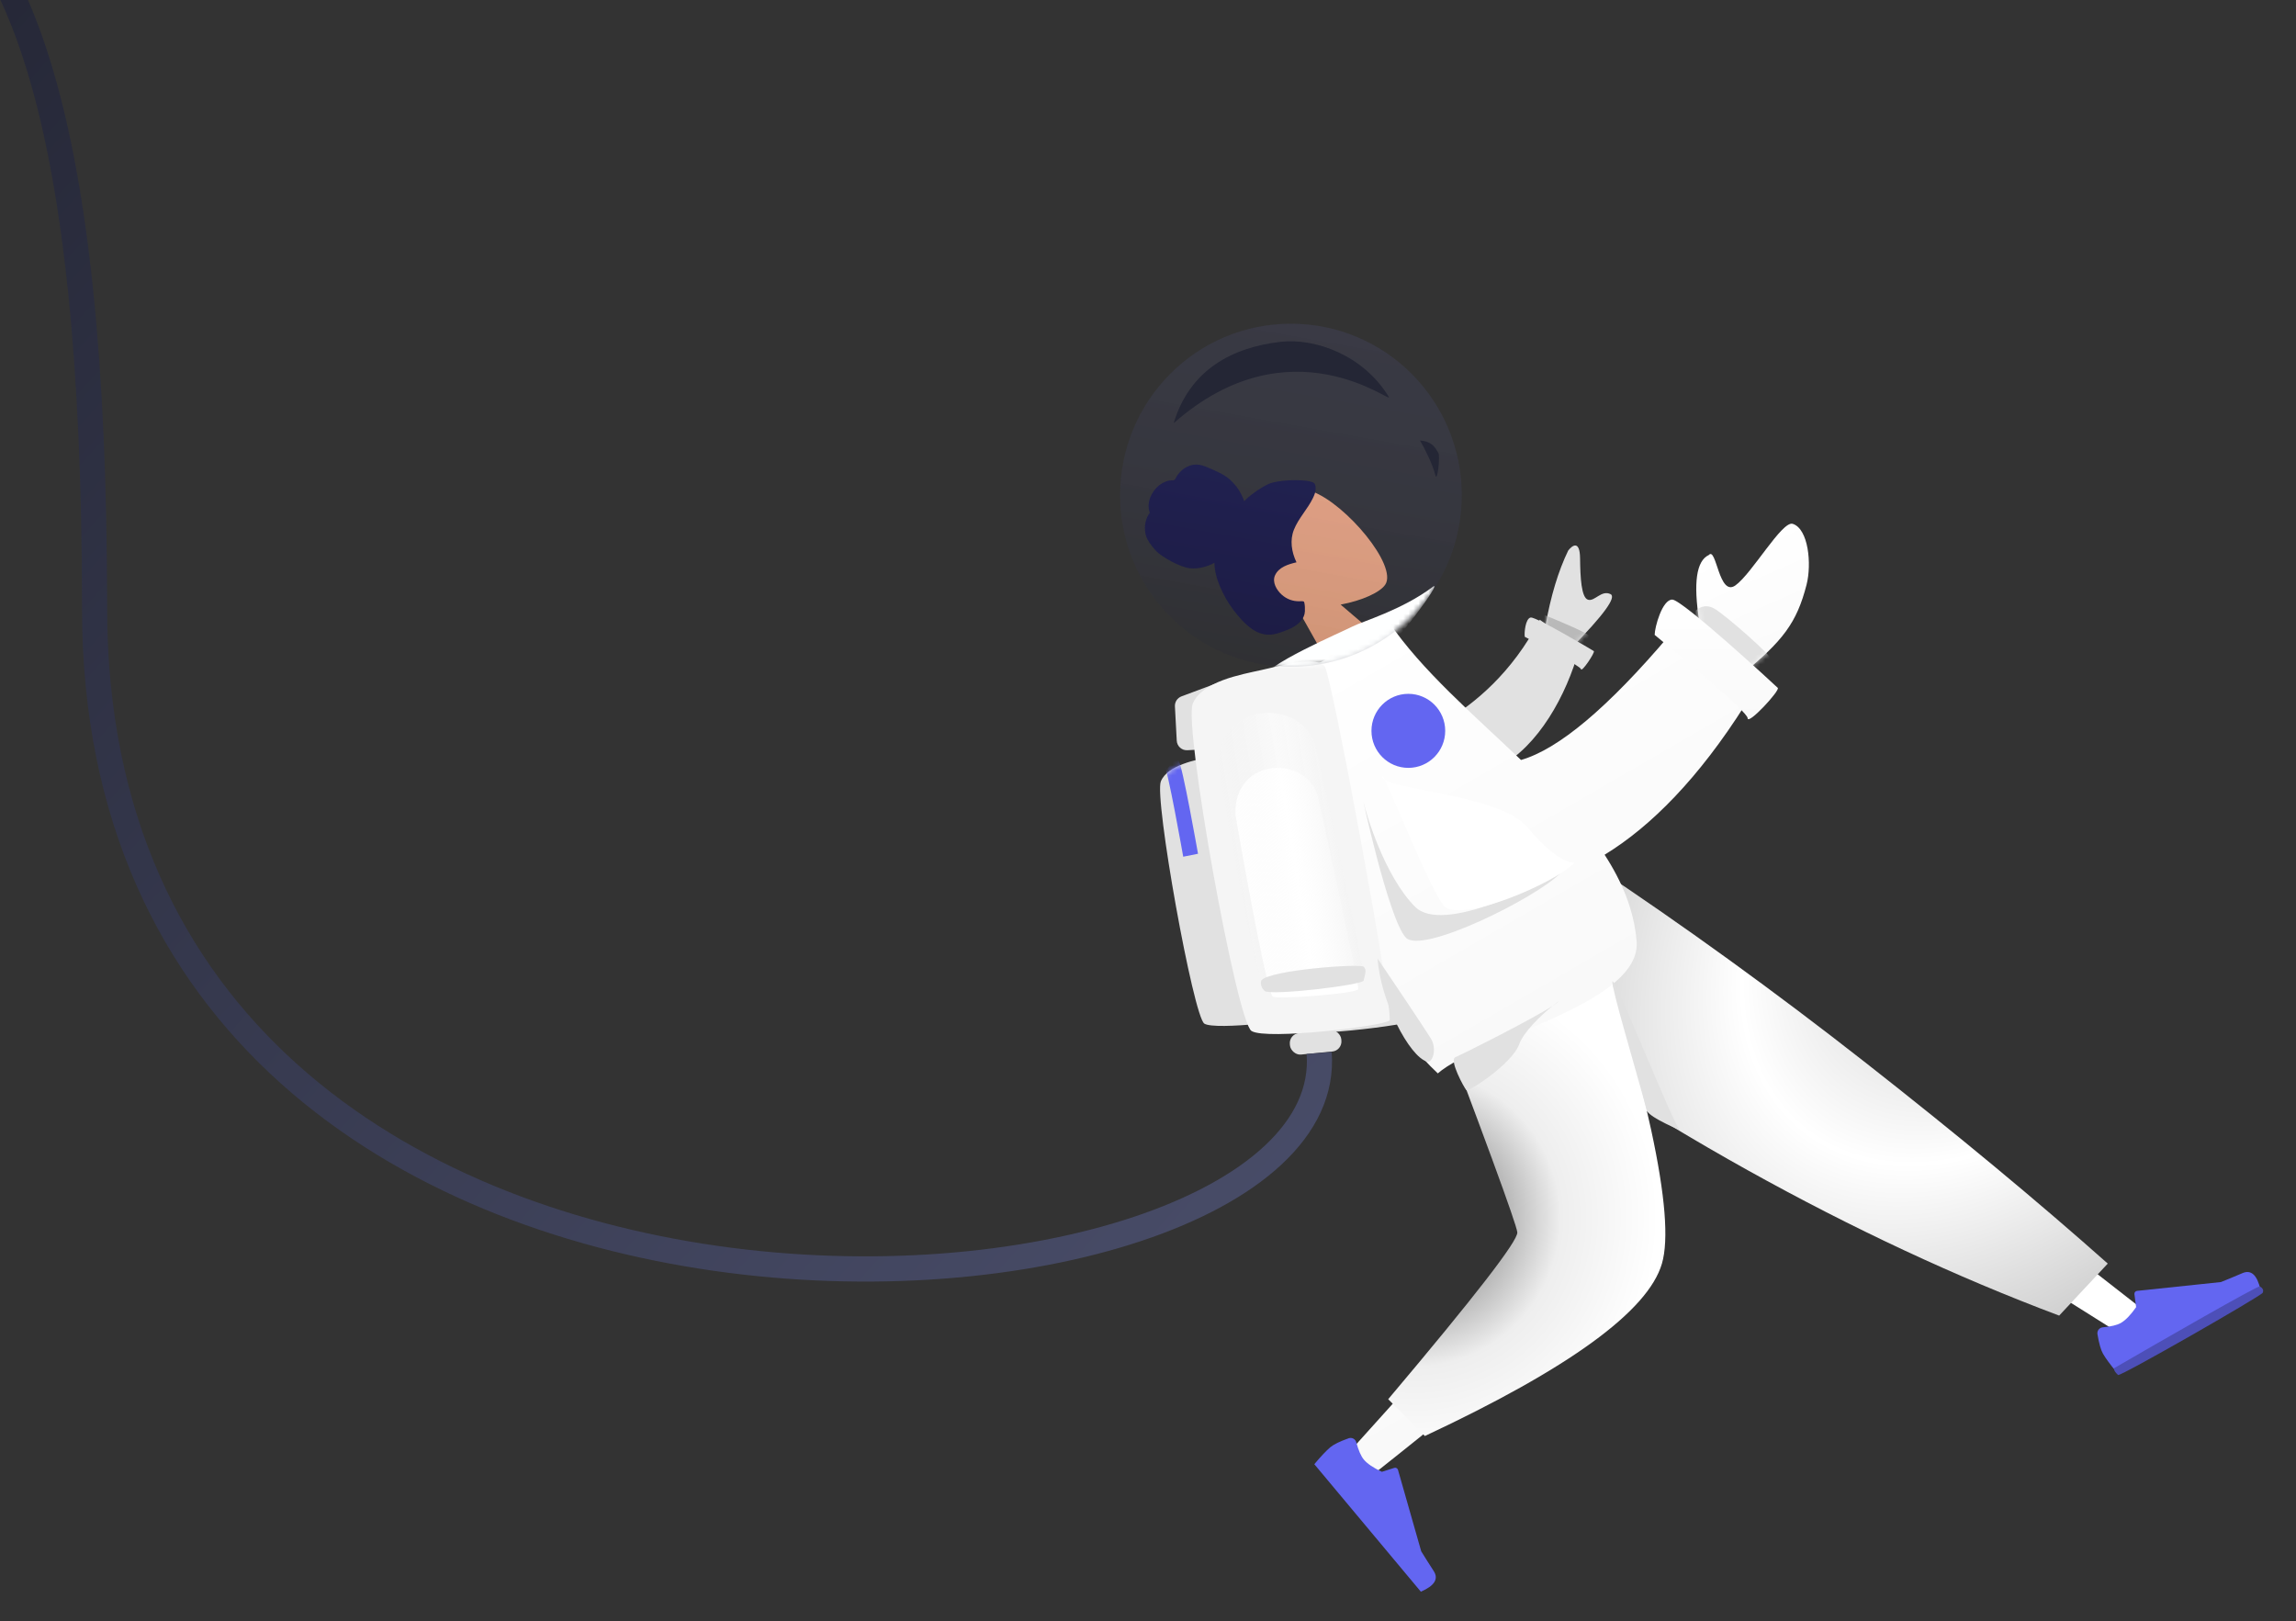 <?xml version="1.0" encoding="UTF-8" standalone="no"?>
<svg
   width="456"
   height="322"
   viewBox="0 0 456 322"
   fill="none"
   version="1.1"
   id="svg147"
   sodipodi:docname="s2.svg"
   inkscape:version="1.1 (c68e22c387, 2021-05-23)"
   xmlns:inkscape="http://www.inkscape.org/namespaces/inkscape"
   xmlns:sodipodi="http://sodipodi.sourceforge.net/DTD/sodipodi-0.dtd"
   xmlns="http://www.w3.org/2000/svg"
   xmlns:svg="http://www.w3.org/2000/svg">
  <rect x="0" y="0" width="456" height="322" fill="#333333" stroke="none"/>
  <sodipodi:namedview
     id="namedview149"
     pagecolor="#ffffff"
     bordercolor="#999999"
     borderopacity="1"
     inkscape:pageshadow="0"
     inkscape:pageopacity="0"
     inkscape:pagecheckerboard="0"
     showgrid="false"
     inkscape:zoom="2"
     inkscape:cx="254.75"
     inkscape:cy="207"
     inkscape:window-width="1920"
     inkscape:window-height="1001"
     inkscape:window-x="-9"
     inkscape:window-y="-9"
     inkscape:window-maximized="1"
     inkscape:current-layer="svg147" />
  <mask
     id="mask0_592_4"
     maskUnits="userSpaceOnUse"
     x="161"
     y="67"
     width="33"
     height="46">
    <path
       fill-rule="evenodd"
       clip-rule="evenodd"
       d="m 161.671,99.68 9.706,-12.673 c -1.215,-7.627 -0.582,-12.013 1.898,-13.156 1.526,-1.738 1.988,8.372 5.296,6.02 3.309,-2.352 9.28,-12.868 11.401,-12.201 3.138,0.987 3.803,7.968 2.759,12.046 -1.95,7.622 -4.777,11.18 -12.757,17.723 -4.172,3.421 -8.143,8.344 -11.914,14.769 z"
       fill="url(#paint4_linear_592_4)"
       id="path24" />
  </mask>
  <mask
     id="mask1_592_4"
     maskUnits="userSpaceOnUse"
     x="121"
     y="71"
     width="34"
     height="47">
    <path
       d="m 140.783,87.821 -19.473,27.096 9.446,2.408 15.154,-25.045 c 6.425,-6.517 9.03,-10.075 7.814,-10.674 -1.823,-0.898 -3.158,1.513 -4.486,1.106 -1.329,-0.407 -1.541,-4.388 -1.581,-8.175 -0.04,-3.787 -1.618,-2.544 -2.365,-1.565 -1.962,4.041 -3.465,8.991 -4.509,14.849 z"
       fill="#e1e1e1"
       id="path33" />
  </mask>
  <mask
     id="mask2_592_4"
     maskUnits="userSpaceOnUse"
     x="64"
     y="113"
     width="30"
     height="55">
    <path
       d="m 64.231,118.71 c 1.367,-3.281 7.108,-4.269 10.063,-4.926 3.26,-0.724 8.437,-0.815 9.531,0.916 1.094,1.732 10.116,49.669 9.387,50.489 -0.729,0.82 -18.136,2.916 -20.323,1.549 C 70.702,165.371 62.864,121.991 64.231,118.71 Z"
       fill="#ffffff"
       id="path62" />
  </mask>
  <mask
     id="mask3_592_4"
     maskUnits="userSpaceOnUse"
     x="56"
     y="27"
     width="69"
     height="69">
    <circle
       cx="90.117"
       cy="62"
       r="34"
       fill="#ffffff"
       id="circle79" />
  </mask>
  <defs
     id="defs145">
    <radialGradient
       id="paint0_radial_592_4"
       cx="0"
       cy="0"
       r="1"
       gradientUnits="userSpaceOnUse"
       gradientTransform="matrix(-72.112,87.228,-61.608,-50.932,229.584,141.697)">
      <stop
         stop-color="#C3C3C3"
         id="stop94" />
      <stop
         offset="0.524"
         stop-color="white"
         id="stop96" />
      <stop
         offset="1"
         stop-color="#C8C8C8"
         id="stop98" />
    </radialGradient>
    <linearGradient
       id="paint1_linear_592_4"
       x1="103.986"
       y1="161.423"
       x2="145.659"
       y2="233.603"
       gradientUnits="userSpaceOnUse">
      <stop
         stop-color="white"
         id="stop101" />
      <stop
         offset="1"
         stop-color="#F9F9F9"
         id="stop103" />
    </linearGradient>
    <radialGradient
       id="paint2_radial_592_4"
       cx="0"
       cy="0"
       r="1"
       gradientUnits="userSpaceOnUse"
       gradientTransform="matrix(46.991,9.797,-10.023,48.073,115.118,205.544)">
      <stop
         stop-color="#5A5A5A"
         id="stop106" />
      <stop
         offset="0.596"
         stop-color="#EEEEEE"
         id="stop108" />
      <stop
         offset="1"
         stop-color="white"
         id="stop110" />
    </radialGradient>
    <linearGradient
       id="paint3_linear_592_4"
       x1="172.249"
       y1="74.225"
       x2="185.58"
       y2="104.49"
       gradientUnits="userSpaceOnUse">
      <stop
         stop-color="white"
         id="stop113" />
      <stop
         offset="1"
         stop-color="#F9F9F9"
         id="stop115" />
    </linearGradient>
    <linearGradient
       id="paint4_linear_592_4"
       x1="172.249"
       y1="74.225"
       x2="185.58"
       y2="104.49"
       gradientUnits="userSpaceOnUse">
      <stop
         stop-color="white"
         id="stop118" />
      <stop
         offset="1"
         stop-color="#F9F9F9"
         id="stop120" />
    </linearGradient>
    <linearGradient
       id="paint5_linear_592_4"
       x1="116.175"
       y1="83.486"
       x2="158.522"
       y2="156.833"
       gradientUnits="userSpaceOnUse">
      <stop
         stop-color="white"
         id="stop123" />
      <stop
         offset="1"
         stop-color="#F9F9F9"
         id="stop125" />
    </linearGradient>
    <linearGradient
       id="paint6_linear_592_4"
       x1="174.764"
       y1="82.686"
       x2="174.764"
       y2="106.396"
       gradientUnits="userSpaceOnUse">
      <stop
         stop-color="white"
         id="stop128" />
      <stop
         offset="1"
         stop-color="#F9F9F9"
         id="stop130" />
    </linearGradient>
    <linearGradient
       id="paint7_linear_592_4"
       x1="103.725"
       y1="126.425"
       x2="77.812"
       y2="130.639"
       gradientUnits="userSpaceOnUse">
      <stop
         stop-color="#EFEFEF"
         id="stop133" />
      <stop
         offset="0.534"
         stop-color="white"
         stop-opacity="0.466"
         id="stop135" />
      <stop
         offset="1"
         stop-color="#EFEFEF"
         stop-opacity="0"
         id="stop137" />
    </linearGradient>
    <linearGradient
       id="paint8_linear_592_4"
       x1="105.71"
       y1="8.803"
       x2="90.117"
       y2="96"
       gradientUnits="userSpaceOnUse">
      <stop
         stop-color="#7177D1"
         stop-opacity="0.12"
         id="stop140" />
      <stop
         offset="1"
         stop-color="#242635"
         stop-opacity="0.22"
         id="stop142" />
    </linearGradient>
    <linearGradient
       id="paint0_linear_483_220"
       x1="159.741"
       y1="-9.299"
       x2="604.271"
       y2="386.487"
       gradientUnits="userSpaceOnUse">
      <stop
         stop-color="#242635"
         id="stop4" />
      <stop
         offset="1"
         stop-color="#494D69"
         id="stop6" />
    </linearGradient>
    <clipPath
       clipPathUnits="userSpaceOnUse"
       id="clipPath1033">
      <rect
         style="fill:#ef444e;stroke-width:7.559;stroke-linecap:round;stroke-linejoin:round;stroke-opacity:0.378"
         id="rect1035"
         width="779.888"
         height="472.073"
         x="0"
         y="0"
         ry="0" />
    </clipPath>
  </defs>
  <g
     id="g1104"
     transform="matrix(0.998,0,0,1.002,166.452,36.229)">
    <g
       id="g1060">
      <path
         d="m 76.026,103.135 c 1.847,-4.432 9.601,-5.767 13.594,-6.654 4.404,-0.979 11.24,-2.957 12.717,-0.618 1.477,2.339 13.822,68.948 12.837,70.056 -0.985,1.108 -24.498,3.939 -27.453,2.093 -2.955,-1.847 -13.542,-60.445 -11.695,-64.877 z"
         fill="#e1e1e1"
         id="path2" />
      <path
         fill-rule="evenodd"
         clip-rule="evenodd"
         d="m 91.115,83.939 c -4.114,-0.579 -8.051,-2.27 -10.704,-5.722 -7.645,-9.947 7.216,-19.443 13.942,-16.965 6.726,2.478 17.053,14.733 14.525,18.483 -1.008,1.496 -4.524,3.139 -8.871,3.943 l 12.934,11.005 -10.502,9.311 z"
         fill="#ffb287"
         id="path4" />
      <path
         fill-rule="evenodd"
         clip-rule="evenodd"
         d="m 85.641,59.782 c -1.823,0.835 -4.037,2.533 -4.825,3.41 -0.56,-1.636 -1.542,-3.142 -2.852,-4.295 -1.273,-1.12 -2.786,-1.693 -4.302,-2.355 -0.699,-0.305 -1.427,-0.579 -2.183,-0.616 -0.77,-0.037 -1.529,0.159 -2.189,0.518 -0.676,0.367 -1.253,0.898 -1.71,1.514 -0.202,0.272 -0.324,0.584 -0.512,0.863 -0.192,0.286 -0.452,0.237 -0.772,0.241 -0.772,0.009 -1.577,0.389 -2.188,0.812 -0.686,0.474 -1.246,1.138 -1.656,1.865 -0.399,0.708 -0.666,1.52 -0.666,2.357 0,0.373 0.043,0.759 0.166,1.119 0.051,0.147 0.1,0.218 0.027,0.352 -0.067,0.125 -0.182,0.229 -0.254,0.354 -0.694,1.215 -0.862,2.732 -0.452,4.125 0.239,0.812 1.008,1.936 2.046,3.037 1.039,1.101 4.681,3.15 6.593,3.379 1.706,0.205 3.524,-0.272 4.981,-1.068 0.011,1.631 0.493,3.253 1.133,4.772 0.695,1.649 1.597,3.203 2.689,4.633 1.038,1.358 2.225,2.715 3.631,3.698 1.315,0.919 2.762,1.347 4.3,1.069 0.704,-0.127 1.382,-0.355 2.046,-0.602 0.655,-0.244 1.307,-0.495 1.911,-0.843 1.145,-0.658 2.229,-1.68 2.291,-3.111 0.022,-0.516 0.009,-1.126 -0.096,-1.639 -0.038,-0.184 -0.066,-0.302 -0.257,-0.345 -0.229,-0.052 -0.492,-0.014 -0.723,-0.009 -1.316,0.029 -2.534,-0.409 -3.547,-1.315 -1.028,-0.919 -1.925,-2.486 -1.325,-3.817 0.741,-1.643 2.657,-2.21 4.274,-2.588 -0.989,-2.052 -1.344,-4.374 -0.515,-6.452 0.917,-2.299 2.729,-4.08 3.797,-6.302 0.278,-0.579 0.542,-1.19 0.532,-1.859 -0.004,-0.279 -0.026,-0.627 -0.158,-0.884 -0.172,-0.339 -0.555,-0.412 -0.882,-0.505 -1.736,-0.493 -6.532,-0.347 -8.354,0.487 z"
         fill="#191847"
         id="path6" />
      <path
         fill-rule="evenodd"
         clip-rule="evenodd"
         d="m 122.878,150.515 73.953,41.186 58.919,36.898 6.077,-3.508 -114.299,-88.807 z"
         fill="#ffffff"
         id="path8" />
      <path
         fill-rule="evenodd"
         clip-rule="evenodd"
         d="m 250.617,228.289 c 0.307,1.84 0.677,3.135 1.11,3.886 0.528,0.913 1.449,2.158 2.765,3.734 1.059,-0.612 10.58,-6.109 28.563,-16.491 -0.674,-2.882 -1.868,-3.96 -3.58,-3.232 -1.712,0.728 -3.142,1.318 -4.291,1.771 l -16.693,1.746 c -0.321,0.034 -0.555,0.322 -0.521,0.643 10e-4,0.005 10e-4,0.011 0.002,0.016 l 0.342,2.563 c -1.082,1.545 -2.085,2.585 -3.011,3.12 -0.752,0.434 -1.966,0.73 -3.642,0.887 v 0 c -0.643,0.061 -1.115,0.631 -1.055,1.274 0.003,0.028 0.007,0.056 0.011,0.083 z"
         fill="#6366f1"
         id="path10" />
      <path
         d="m 282.94,218.82 c -0.375,-0.23 -19.487,10.703 -28.996,16.198 -0.102,0.507 0.376,0.988 0.781,1.357 0.405,0.37 28.506,-15.673 28.775,-16.29 0.269,-0.617 -0.09,-0.978 -0.56,-1.265 z"
         fill="#4d4fb8"
         id="path12" />
      <path
         fill-rule="evenodd"
         clip-rule="evenodd"
         d="m 242.997,224.606 9.672,-10.311 c -13.995,-12.384 -30.04,-25.642 -48.134,-39.772 -18.093,-14.131 -36.365,-27.299 -54.817,-39.504 l -33.098,19.109 c 22.03,16.195 43.488,30.079 64.374,41.651 20.885,11.572 41.553,21.181 62.003,28.827 z"
         fill="url(#paint0_radial_592_4)"
         id="path14"
         style="fill:url(#paint0_radial_592_4)" />
      <path
         fill-rule="evenodd"
         clip-rule="evenodd"
         d="m 120.405,151.943 c 9.212,24.158 18.669,56.358 18.526,57.603 -0.095,0.83 -12.609,14.987 -37.541,42.47 l 4.406,4.601 c 33.451,-26.332 50.32,-41.518 50.607,-45.556 0.431,-6.058 -4.729,-48.971 -11.242,-73.411 z"
         fill="url(#paint1_linear_592_4)"
         id="path16"
         style="fill:url(#paint1_linear_592_4)" />
      <path
         fill-rule="evenodd"
         clip-rule="evenodd"
         d="m 109.472,241.174 7.295,7.296 c 28.674,-13.364 44.398,-24.748 47.172,-34.154 2.774,-9.405 -2.844,-35.33 -16.854,-77.776 l -31.561,18.221 c 12.931,33.916 19.478,51.695 19.641,53.338 0.163,1.643 -8.402,12.668 -25.693,33.075 z"
         fill="url(#paint2_radial_592_4)"
         id="path18"
         style="fill:url(#paint2_radial_592_4)" />
      <path
         fill-rule="evenodd"
         clip-rule="evenodd"
         d="m 101.6,248.919 c -1.759,0.621 -2.97,1.211 -3.634,1.768 -0.808,0.678 -1.874,1.802 -3.198,3.371 0.786,0.937 7.853,9.359 21.201,25.266 2.721,-1.165 3.575,-2.527 2.561,-4.087 -1.014,-1.56 -1.844,-2.866 -2.489,-3.919 l -4.619,-16.136 c -0.089,-0.31 -0.412,-0.49 -0.723,-0.401 -0.005,0.001 -0.01,0.003 -0.016,0.005 l -2.464,0.781 c -1.71,-0.797 -2.908,-1.604 -3.595,-2.423 -0.559,-0.665 -1.061,-1.809 -1.507,-3.432 v 0 c -0.171,-0.623 -0.815,-0.989 -1.438,-0.818 -0.027,0.007 -0.053,0.016 -0.079,0.025 z"
         fill="#6366f1"
         id="path20" />
      <path
         fill-rule="evenodd"
         clip-rule="evenodd"
         d="m 161.671,99.68 9.706,-12.673 c -1.215,-7.627 -0.582,-12.013 1.898,-13.156 1.526,-1.738 1.988,8.372 5.296,6.02 3.309,-2.352 9.28,-12.868 11.401,-12.201 3.138,0.987 3.803,7.968 2.759,12.046 -1.95,7.622 -4.777,11.18 -12.757,17.723 -4.172,3.421 -8.143,8.344 -11.914,14.769 z"
         fill="url(#paint3_linear_592_4)"
         id="path22"
         style="fill:url(#paint3_linear_592_4)" />
      <g
         mask="url(#mask0_592_4)"
         id="g29">
        <path
           d="m 170.696,84.805 c -0.406,0.261 -0.048,2.79 0.181,4.022 0.399,0.254 5.037,8.732 8.624,9.674 3.587,0.942 6.087,-2.862 6.413,-3.623 0.326,-0.761 -9.566,-9.312 -11.522,-10.399 -1.957,-1.087 -3.189,-1e-4 -3.696,0.326 z"
           fill="#e1e1e1"
           id="path27" />
      </g>
      <path
         d="m 140.783,87.821 -19.473,27.096 9.446,2.409 15.154,-25.046 c 6.425,-6.517 9.03,-10.075 7.814,-10.674 -1.823,-0.898 -3.158,1.513 -4.486,1.106 -1.329,-0.407 -1.541,-4.388 -1.581,-8.175 -0.04,-3.787 -1.618,-2.544 -2.365,-1.565 -1.962,4.041 -3.465,8.991 -4.509,14.849 z"
         fill="#e1e1e1"
         id="path31" />
      <g
         mask="url(#mask1_592_4)"
         id="g38">
        <path
           d="m 149.401,89.839 c 0.052,-0.39 -5.762,-2.849 -8.676,-4.029 -0.341,-0.357 -1.609,2.746 -1.722,3.591 -0.114,0.845 6.808,3.055 8.286,3.347 1.479,0.292 2.047,-2.421 2.112,-2.909 z"
           fill="#b9b9b9"
           id="path36" />
      </g>
      <path
         fill-rule="evenodd"
         clip-rule="evenodd"
         d="m 120.508,106.958 c 6.119,-3.62 13.579,-9.661 19.129,-20.279 l 7.87,5.686 c -2.581,9.485 -8.233,19.318 -15.782,23.399 -5.95,3.216 -13.031,-2.139 -11.217,-8.806 z"
         fill="#e1e1e1"
         id="path40" />
      <path
         fill-rule="evenodd"
         clip-rule="evenodd"
         d="m 135.902,114.475 c 7.478,-2.144 17.329,-10.394 29.554,-24.752 8.374,5.692 13.388,10.302 15.041,13.83 -9.218,14.515 -18.756,24.12 -27.958,29.704 3.489,5.359 5.854,11.01 6.368,17.123 1.059,12.569 -31.447,19.13 -39.559,26.216 -16.478,-15.305 -9.763,-29.267 -16.63,-41.182 -7.521,-13.049 -8.639,-39.171 -7.098,-40.06 l 14.052,-8.113 c 6.526,9.513 16.766,18.238 26.23,27.234 z"
         fill="url(#paint5_linear_592_4)"
         id="path42"
         style="fill:url(#paint5_linear_592_4)" />
      <path
         d="m 181,106.186 c 0,-1.2 -12.333,-11.5 -18.5,-16.5 0,-1.5 1.5,-7 3.5,-7 2,0 20.5,17 21,17.5 0.5,0.5 -6,7.5 -6,6 z"
         fill="url(#paint6_linear_592_4)"
         id="path44"
         style="fill:url(#paint6_linear_592_4)" />
      <path
         d="m 147.829,96.465 c -0.112,-0.597 -7.497,-4.516 -11.176,-6.401 -0.14,-0.746 0.128,-3.629 1.17,-3.824 1.042,-0.195 12.265,6.454 12.572,6.654 0.307,0.2 -2.426,4.317 -2.566,3.571 z"
         fill="#e1e1e1"
         id="path46" />
      <rect
         x="89.706"
         y="168.802"
         width="10.281"
         height="4.275"
         rx="2"
         transform="rotate(-5.519,89.706,168.802)"
         fill="#e1e1e1"
         id="rect48" />
      <path
         d="m 76.224,98.938 c 1.806,-0.671 3.423,1.349 2.374,2.965 l -6.276,9.664 c -0.348,0.537 -0.932,0.874 -1.57,0.908 l -1.255,0.067 c -1.103,0.06 -2.045,-0.787 -2.104,-1.89 l -0.364,-6.799 c -0.047,-0.874 0.48,-1.677 1.301,-1.982 z"
         fill="#e1e1e1"
         id="path50" />
      <path
         d="m 114.829,143.58 c 5.483,5.483 24.644,-4.382 28.973,-6.708 -4.845,4.922 -27.611,16.198 -30.815,12.817 -3.484,-3.678 -8.998,-29.336 -8.417,-26.82 0.581,2.517 4.21,14.662 10.259,20.711 z"
         fill="#e1e1e1"
         id="path52" />
      <path
         d="m 142.203,163.203 c 0.434,-0.353 0.831,-0.661 1.169,-0.912 -0.145,0.198 -0.557,0.512 -1.169,0.912 -2.349,1.911 -5.775,5.138 -6.696,7.687 -1.363,3.775 -10.067,9.438 -10.486,9.018 -0.419,-0.419 -3.46,-5.977 -2.202,-6.501 1.1,-0.459 15.114,-7.414 19.384,-10.204 z"
         fill="#e1e1e1"
         id="path54" />
      <path
         d="m 154.085,158.394 c -0.214,1.215 4.456,16.669 6.838,25.512 0.398,1.484 7.681,4.377 6.609,3.93 -1.071,-0.446 -13.179,-30.96 -13.447,-29.442 z"
         fill="#e1e1e1"
         id="path56" />
      <path
         d="m 64.231,118.71 c 1.367,-3.281 7.108,-4.269 10.063,-4.926 3.26,-0.724 8.437,-0.815 9.531,0.916 1.094,1.732 10.116,49.669 9.387,50.489 -0.729,0.82 -18.136,2.916 -20.323,1.549 C 70.702,165.371 62.864,121.991 64.231,118.71 Z"
         fill="#e1e1e1"
         id="path58" />
      <path
         d="m 70.575,103.315 c 1.847,-4.432 9.601,-5.766 13.594,-6.654 4.404,-0.979 11.24,-2.957 12.717,-0.618 1.477,2.339 13.822,68.948 12.838,70.056 -0.985,1.108 -24.498,3.94 -27.453,2.093 -2.954,-1.847 -13.542,-60.445 -11.695,-64.877 z"
         fill="#f5f5f5"
         id="path60" />
      <g
         mask="url(#mask2_592_4)"
         id="g67">
        <path
           d="m 70.152,133.356 c -0.046,-0.23 -3.134,-17.744 -3.826,-18.251"
           stroke="#6366f1"
           stroke-width="3"
           id="path65" />
      </g>
      <path
         d="m 86.554,161.419 c -1.075,-0.409 -5.441,-24.241 -7.49,-36.105 -0.384,-11.587 14.468,-11.843 16.452,-3.393 0.278,1.183 8.194,37.066 8.002,37.962 -0.192,0.896 -15.62,2.049 -16.964,1.536 z"
         fill="#ffffff"
         id="path69" />
      <path
         d="m 84.538,158.589 c -1.267,-0.482 -6.41,-28.557 -8.824,-42.535 -0.453,-13.65 17.044,-13.952 19.382,-3.997 0.327,1.393 9.653,43.667 9.428,44.723 -0.227,1.055 -18.402,2.413 -19.986,1.809 z"
         fill="url(#paint7_linear_592_4)"
         id="path71"
         style="fill:url(#paint7_linear_592_4)" />
      <path
         d="m 84.881,160.256 c -0.861,-0.795 -0.8,-1.711 -0.662,-2.07 1.49,-2.07 19.621,-3.394 20.366,-2.732 0.745,0.662 0.165,1.821 0,2.732 -0.166,0.911 -18.627,3.063 -19.704,2.07 z"
         fill="#e1e1e1"
         id="path73" />
      <path
         d="m 137.099,127.746 c 4.824,5.72 7.982,7.147 9.441,7.089 -3.944,4.17 -23.087,12.194 -26.048,8.483 -2.667,-3.341 -9.785,-21.011 -11.723,-24.912 -0.287,-0.182 -0.455,-0.372 -0.483,-0.572 -0.057,-0.399 0.124,-0.149 0.483,0.572 3.371,2.147 23.247,3.313 28.33,9.34 z"
         fill="#ffffff"
         id="path75" />
      <circle
         cx="90.117"
         cy="62"
         r="34"
         fill="url(#paint8_linear_592_4)"
         id="circle77"
         style="fill:url(#paint8_linear_592_4)" />
      <g
         mask="url(#mask3_592_4)"
         id="g84">
        <path
           d="m 118.343,80.162 c 2.219,-1.661 -7.248,11.363 -11.583,14.738 0,0.698 -18.414,7.768 -21.207,6.895 -2.793,-0.873 -0.698,-0.786 -1.047,-3.317 -0.349,-2.531 16.058,-9.513 17.891,-10.473 1.832,-0.96 9.795,-3.24 15.946,-7.843 z"
           fill="#feffff"
           id="path82" />
      </g>
      <path
         d="M 66.774,47.727 C 90.144,27.181 110.714,44.341 109.578,42.487 104.47,34.145 94.837,30.834 88.11,31.592 78.504,32.675 70.01,37.066 66.774,47.727 Z"
         fill="#242635"
         id="path86" />
      <path
         d="m 118.833,57.956 c -0.417,-1.842 -2.203,-5.487 -3.053,-6.797 2.741,0.138 3.29,1.938 3.677,2.473 0.387,0.535 -0.206,6.166 -0.624,4.324 z"
         fill="#242635"
         id="path88" />
      <circle
         cx="113.479"
         cy="108.703"
         r="7.338"
         fill="#6366f1"
         id="circle90" />
      <path
         d="m 117.983,169.716 c -1.23,-2.013 -9.841,-14.762 -10.624,-15.881 0.585,8.484 6.338,19.48 9.869,20.439 1.079,0.293 1.985,-2.545 0.755,-4.558 z"
         fill="#e1e1e1"
         id="path92" />
    </g>
    <path
       d="M 604.169,328.175 C 611.484,422.382 221,450.824 221,189.686 221,-118.814 125.5,-47.814 0.5,-38.314"
       stroke="url(#paint0_linear_483_220)"
       stroke-width="5"
       id="path2-7"
       clip-path="url(#clipPath1033)"
       style="stroke:url(#paint0_linear_483_220);stroke-width:7.864;stroke-miterlimit:4;stroke-dasharray:none"
       transform="matrix(0.636,0,0,0.636,-288.52,-36.172)" />
  </g>
</svg>
